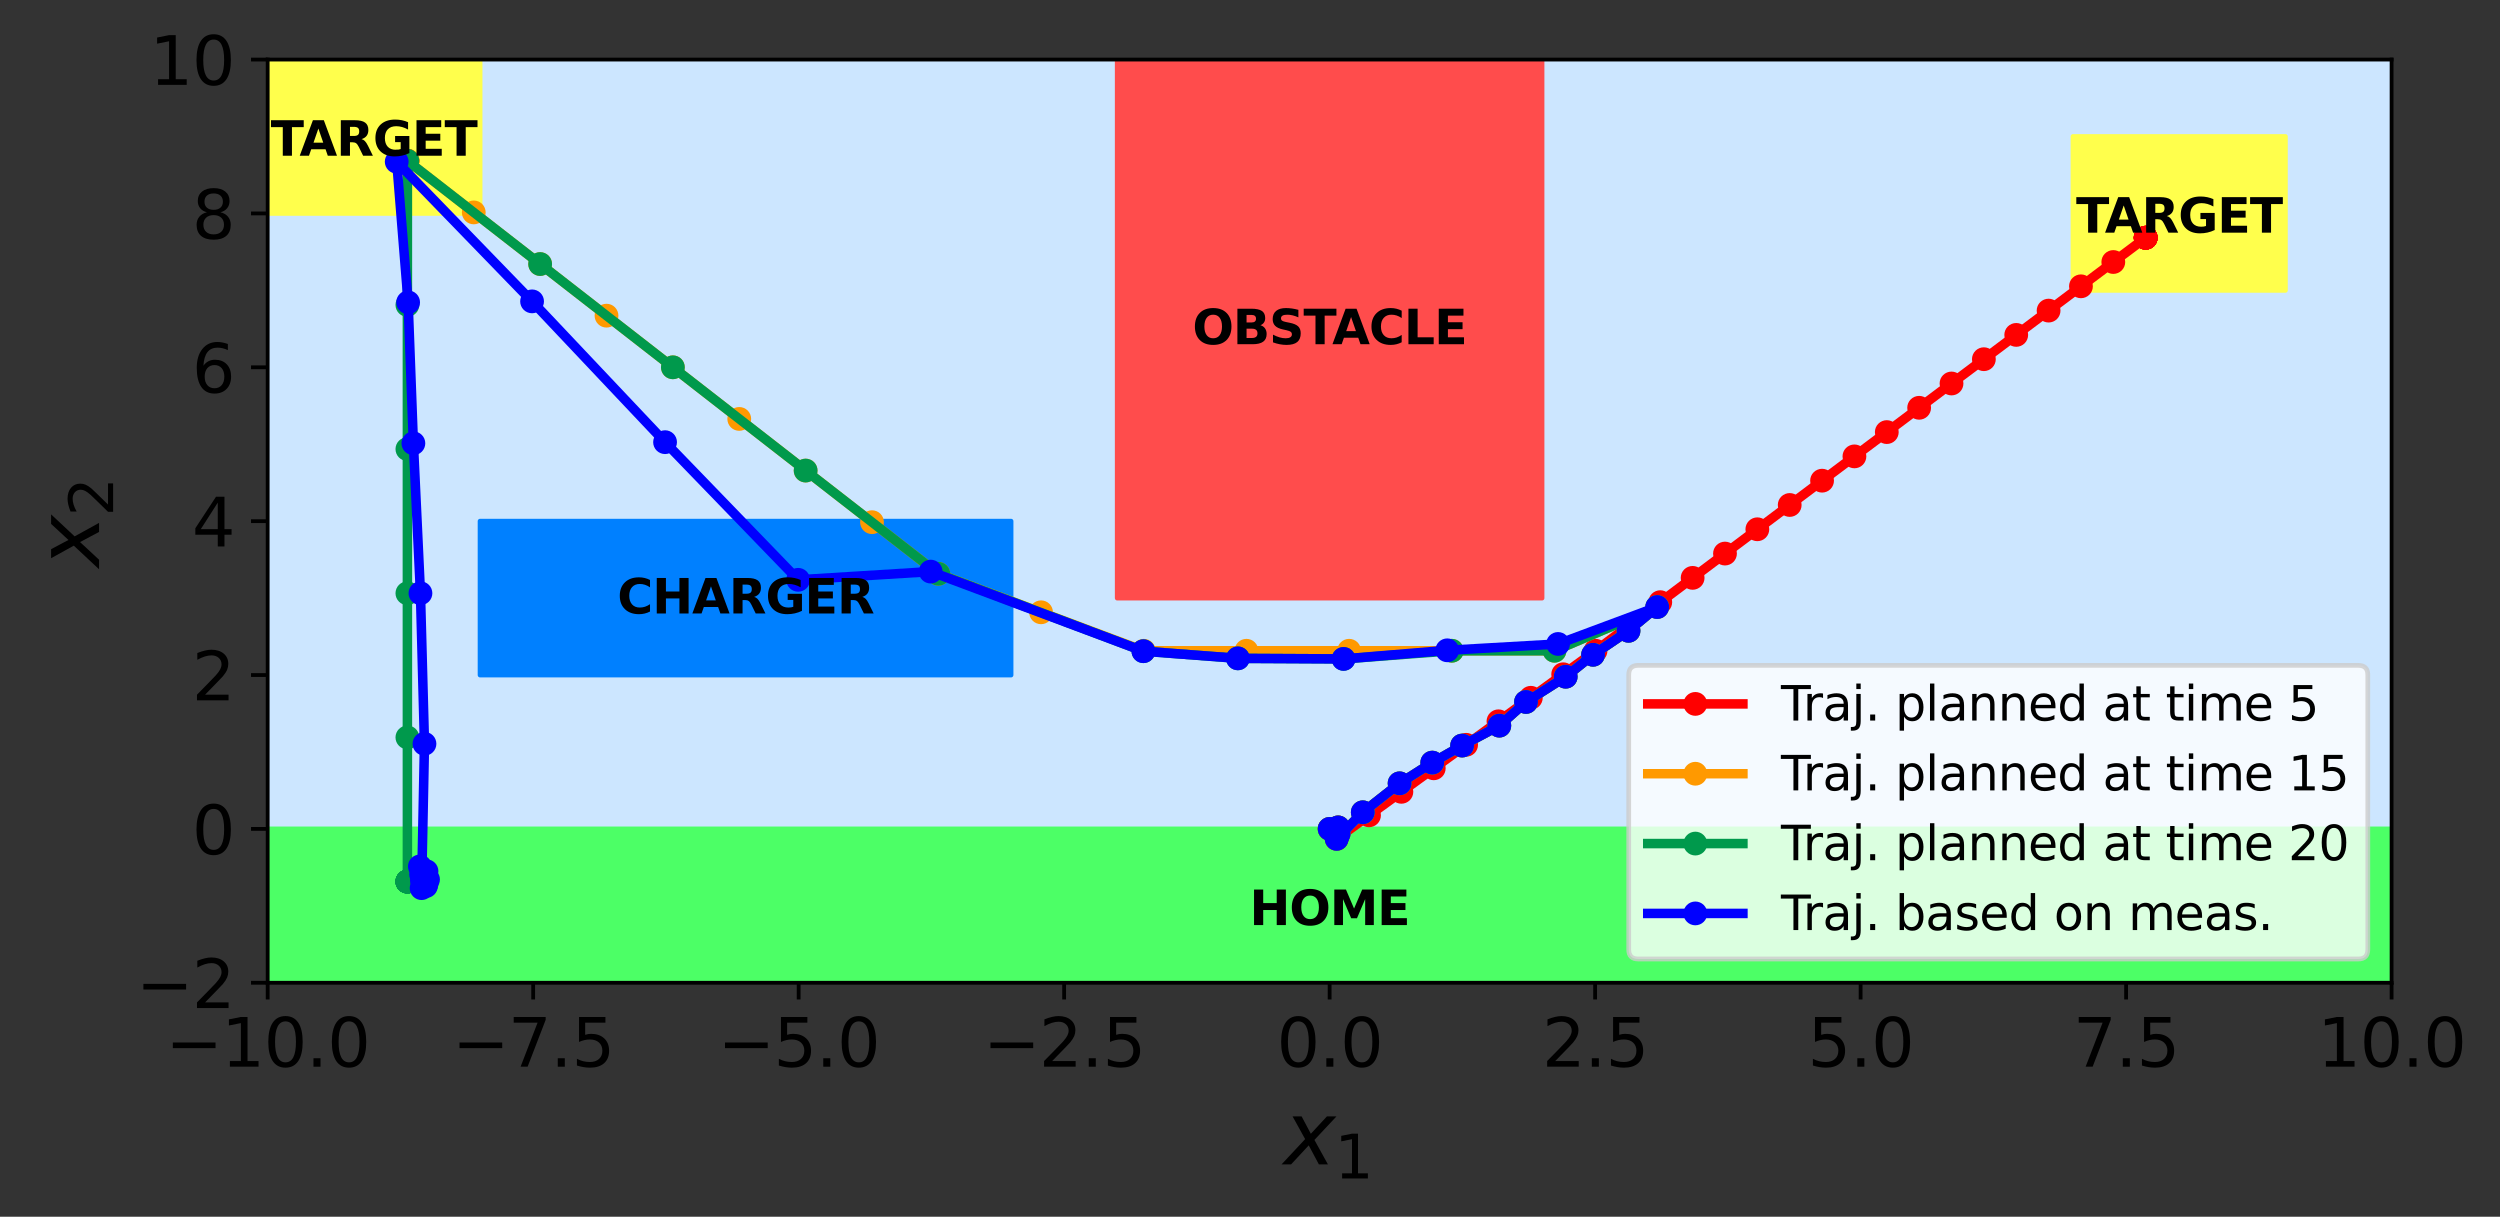 <?xml version="1.0" encoding="utf-8" standalone="no"?>
<!DOCTYPE svg PUBLIC "-//W3C//DTD SVG 1.1//EN"
  "http://www.w3.org/Graphics/SVG/1.1/DTD/svg11.dtd">
<svg xmlns:xlink="http://www.w3.org/1999/xlink" width="525.446pt" height="255.729pt" viewBox="0 0 525.446 255.729" xmlns="http://www.w3.org/2000/svg" version="1.1">
 <rect x="0" y="0" width="525.446" height="255.729" fill="#333333" stroke="none"/>
 <defs>
  <style type="text/css">*{stroke-linejoin: round; stroke-linecap: butt}</style>
 </defs>
 <g id="figure_1">
  <g id="patch_1">
   <path d="M 0 255.729 
L 525.446 255.729 
L 525.446 0 
L 0 0 
L 0 255.729 
z
" style="fill: none"/>
  </g>
  <g id="axes_1">
   <g id="patch_2">
    <path d="M 56.26 206.559 
L 502.66 206.559 
L 502.66 12.519 
L 56.26 12.519 
L 56.26 206.559 
z
" style="fill: none"/>
   </g>
   <g id="patch_3">
    <path d="M 56.26 206.559 
L 502.66 206.559 
L 502.66 12.519 
L 56.26 12.519 
z
" clip-path="url(#pdfbc7d9c6c)" style="fill: #cce6ff; stroke: #cce6ff; stroke-linejoin: miter"/>
   </g>
   <g id="patch_4">
    <path d="M 56.26 44.859 
L 100.9 44.859 
L 100.9 12.519 
L 56.26 12.519 
z
" clip-path="url(#pdfbc7d9c6c)" style="fill: #ffff4c; stroke: #ffff4c; stroke-linejoin: miter"/>
   </g>
   <g id="patch_5">
    <path d="M 435.7 61.029 
L 480.34 61.029 
L 480.34 28.689 
L 435.7 28.689 
z
" clip-path="url(#pdfbc7d9c6c)" style="fill: #ffff4c; stroke: #ffff4c; stroke-linejoin: miter"/>
   </g>
   <g id="patch_6">
    <path d="M 56.26 206.559 
L 502.66 206.559 
L 502.66 174.219 
L 56.26 174.219 
z
" clip-path="url(#pdfbc7d9c6c)" style="fill: #4cff66; stroke: #4cff66; stroke-linejoin: miter"/>
   </g>
   <g id="patch_7">
    <path d="M 100.9 141.879 
L 212.5 141.879 
L 212.5 109.539 
L 100.9 109.539 
z
" clip-path="url(#pdfbc7d9c6c)" style="fill: #0080ff; stroke: #0080ff; stroke-linejoin: miter"/>
   </g>
   <g id="patch_8">
    <path d="M 234.82 125.709 
L 324.1 125.709 
L 324.1 12.519 
L 234.82 12.519 
z
" clip-path="url(#pdfbc7d9c6c)" style="fill: #ff4c4c; stroke: #ff4c4c; stroke-linejoin: miter"/>
   </g>
   <g id="matplotlib.axis_1">
    <g id="xtick_1">
     <g id="line2d_1">
      <defs>
       <path id="m5745e9a1c6" d="M 0 0 
L 0 3.5 
" style="stroke: #000000; stroke-width: 0.8"/>
      </defs>
      <g>
       <use xlink:href="#m5745e9a1c6" x="56.26" y="206.559" style="stroke: #000000; stroke-width: 0.8"/>
      </g>
     </g>
     <g id="text_1">
      <!-- −10.0 -->
      <g transform="translate(34.808 224.197)scale(0.14 -0.14)">
       <defs>
        <path id="DejaVuSans-2212" d="M 678 2272 
L 4684 2272 
L 4684 1741 
L 678 1741 
L 678 2272 
z
" transform="scale(0.016)"/>
        <path id="DejaVuSans-31" d="M 794 531 
L 1825 531 
L 1825 4091 
L 703 3866 
L 703 4441 
L 1819 4666 
L 2450 4666 
L 2450 531 
L 3481 531 
L 3481 0 
L 794 0 
L 794 531 
z
" transform="scale(0.016)"/>
        <path id="DejaVuSans-30" d="M 2034 4250 
Q 1547 4250 1301 3770 
Q 1056 3291 1056 2328 
Q 1056 1369 1301 889 
Q 1547 409 2034 409 
Q 2525 409 2770 889 
Q 3016 1369 3016 2328 
Q 3016 3291 2770 3770 
Q 2525 4250 2034 4250 
z
M 2034 4750 
Q 2819 4750 3233 4129 
Q 3647 3509 3647 2328 
Q 3647 1150 3233 529 
Q 2819 -91 2034 -91 
Q 1250 -91 836 529 
Q 422 1150 422 2328 
Q 422 3509 836 4129 
Q 1250 4750 2034 4750 
z
" transform="scale(0.016)"/>
        <path id="DejaVuSans-2e" d="M 684 794 
L 1344 794 
L 1344 0 
L 684 0 
L 684 794 
z
" transform="scale(0.016)"/>
       </defs>
       <use xlink:href="#DejaVuSans-2212"/>
       <use xlink:href="#DejaVuSans-31" x="83.789"/>
       <use xlink:href="#DejaVuSans-30" x="147.412"/>
       <use xlink:href="#DejaVuSans-2e" x="211.035"/>
       <use xlink:href="#DejaVuSans-30" x="242.822"/>
      </g>
     </g>
    </g>
    <g id="xtick_2">
     <g id="line2d_2">
      <g>
       <use xlink:href="#m5745e9a1c6" x="112.06" y="206.559" style="stroke: #000000; stroke-width: 0.8"/>
      </g>
     </g>
     <g id="text_2">
      <!-- −7.5 -->
      <g transform="translate(95.062 224.197)scale(0.14 -0.14)">
       <defs>
        <path id="DejaVuSans-37" d="M 525 4666 
L 3525 4666 
L 3525 4397 
L 1831 0 
L 1172 0 
L 2766 4134 
L 525 4134 
L 525 4666 
z
" transform="scale(0.016)"/>
        <path id="DejaVuSans-35" d="M 691 4666 
L 3169 4666 
L 3169 4134 
L 1269 4134 
L 1269 2991 
Q 1406 3038 1543 3061 
Q 1681 3084 1819 3084 
Q 2600 3084 3056 2656 
Q 3513 2228 3513 1497 
Q 3513 744 3044 326 
Q 2575 -91 1722 -91 
Q 1428 -91 1123 -41 
Q 819 9 494 109 
L 494 744 
Q 775 591 1075 516 
Q 1375 441 1709 441 
Q 2250 441 2565 725 
Q 2881 1009 2881 1497 
Q 2881 1984 2565 2268 
Q 2250 2553 1709 2553 
Q 1456 2553 1204 2497 
Q 953 2441 691 2322 
L 691 4666 
z
" transform="scale(0.016)"/>
       </defs>
       <use xlink:href="#DejaVuSans-2212"/>
       <use xlink:href="#DejaVuSans-37" x="83.789"/>
       <use xlink:href="#DejaVuSans-2e" x="147.412"/>
       <use xlink:href="#DejaVuSans-35" x="179.199"/>
      </g>
     </g>
    </g>
    <g id="xtick_3">
     <g id="line2d_3">
      <g>
       <use xlink:href="#m5745e9a1c6" x="167.86" y="206.559" style="stroke: #000000; stroke-width: 0.8"/>
      </g>
     </g>
     <g id="text_3">
      <!-- −5.0 -->
      <g transform="translate(150.862 224.197)scale(0.14 -0.14)">
       <use xlink:href="#DejaVuSans-2212"/>
       <use xlink:href="#DejaVuSans-35" x="83.789"/>
       <use xlink:href="#DejaVuSans-2e" x="147.412"/>
       <use xlink:href="#DejaVuSans-30" x="179.199"/>
      </g>
     </g>
    </g>
    <g id="xtick_4">
     <g id="line2d_4">
      <g>
       <use xlink:href="#m5745e9a1c6" x="223.66" y="206.559" style="stroke: #000000; stroke-width: 0.8"/>
      </g>
     </g>
     <g id="text_4">
      <!-- −2.5 -->
      <g transform="translate(206.662 224.197)scale(0.14 -0.14)">
       <defs>
        <path id="DejaVuSans-32" d="M 1228 531 
L 3431 531 
L 3431 0 
L 469 0 
L 469 531 
Q 828 903 1448 1529 
Q 2069 2156 2228 2338 
Q 2531 2678 2651 2914 
Q 2772 3150 2772 3378 
Q 2772 3750 2511 3984 
Q 2250 4219 1831 4219 
Q 1534 4219 1204 4116 
Q 875 4013 500 3803 
L 500 4441 
Q 881 4594 1212 4672 
Q 1544 4750 1819 4750 
Q 2544 4750 2975 4387 
Q 3406 4025 3406 3419 
Q 3406 3131 3298 2873 
Q 3191 2616 2906 2266 
Q 2828 2175 2409 1742 
Q 1991 1309 1228 531 
z
" transform="scale(0.016)"/>
       </defs>
       <use xlink:href="#DejaVuSans-2212"/>
       <use xlink:href="#DejaVuSans-32" x="83.789"/>
       <use xlink:href="#DejaVuSans-2e" x="147.412"/>
       <use xlink:href="#DejaVuSans-35" x="179.199"/>
      </g>
     </g>
    </g>
    <g id="xtick_5">
     <g id="line2d_5">
      <g>
       <use xlink:href="#m5745e9a1c6" x="279.46" y="206.559" style="stroke: #000000; stroke-width: 0.8"/>
      </g>
     </g>
     <g id="text_5">
      <!-- 0.0 -->
      <g transform="translate(268.327 224.197)scale(0.14 -0.14)">
       <use xlink:href="#DejaVuSans-30"/>
       <use xlink:href="#DejaVuSans-2e" x="63.623"/>
       <use xlink:href="#DejaVuSans-30" x="95.41"/>
      </g>
     </g>
    </g>
    <g id="xtick_6">
     <g id="line2d_6">
      <g>
       <use xlink:href="#m5745e9a1c6" x="335.26" y="206.559" style="stroke: #000000; stroke-width: 0.8"/>
      </g>
     </g>
     <g id="text_6">
      <!-- 2.5 -->
      <g transform="translate(324.127 224.197)scale(0.14 -0.14)">
       <use xlink:href="#DejaVuSans-32"/>
       <use xlink:href="#DejaVuSans-2e" x="63.623"/>
       <use xlink:href="#DejaVuSans-35" x="95.41"/>
      </g>
     </g>
    </g>
    <g id="xtick_7">
     <g id="line2d_7">
      <g>
       <use xlink:href="#m5745e9a1c6" x="391.06" y="206.559" style="stroke: #000000; stroke-width: 0.8"/>
      </g>
     </g>
     <g id="text_7">
      <!-- 5.0 -->
      <g transform="translate(379.928 224.197)scale(0.14 -0.14)">
       <use xlink:href="#DejaVuSans-35"/>
       <use xlink:href="#DejaVuSans-2e" x="63.623"/>
       <use xlink:href="#DejaVuSans-30" x="95.41"/>
      </g>
     </g>
    </g>
    <g id="xtick_8">
     <g id="line2d_8">
      <g>
       <use xlink:href="#m5745e9a1c6" x="446.86" y="206.559" style="stroke: #000000; stroke-width: 0.8"/>
      </g>
     </g>
     <g id="text_8">
      <!-- 7.5 -->
      <g transform="translate(435.728 224.197)scale(0.14 -0.14)">
       <use xlink:href="#DejaVuSans-37"/>
       <use xlink:href="#DejaVuSans-2e" x="63.623"/>
       <use xlink:href="#DejaVuSans-35" x="95.41"/>
      </g>
     </g>
    </g>
    <g id="xtick_9">
     <g id="line2d_9">
      <g>
       <use xlink:href="#m5745e9a1c6" x="502.66" y="206.559" style="stroke: #000000; stroke-width: 0.8"/>
      </g>
     </g>
     <g id="text_9">
      <!-- 10.0 -->
      <g transform="translate(487.074 224.197)scale(0.14 -0.14)">
       <use xlink:href="#DejaVuSans-31"/>
       <use xlink:href="#DejaVuSans-30" x="63.623"/>
       <use xlink:href="#DejaVuSans-2e" x="127.246"/>
       <use xlink:href="#DejaVuSans-30" x="159.033"/>
      </g>
     </g>
    </g>
    <g id="text_10">
     <!-- $x_{1}$ -->
     <g transform="translate(269.83 244.785)scale(0.18 -0.18)">
      <defs>
       <path id="DejaVuSans-Oblique-78" d="M 3841 3500 
L 2234 1784 
L 3219 0 
L 2559 0 
L 1819 1388 
L 531 0 
L -166 0 
L 1556 1844 
L 641 3500 
L 1300 3500 
L 1972 2234 
L 3144 3500 
L 3841 3500 
z
" transform="scale(0.016)"/>
      </defs>
      <use xlink:href="#DejaVuSans-Oblique-78" transform="translate(0 0.312)"/>
      <use xlink:href="#DejaVuSans-31" transform="translate(59.18 -16.094)scale(0.7)"/>
     </g>
    </g>
   </g>
   <g id="matplotlib.axis_2">
    <g id="ytick_1">
     <g id="line2d_10">
      <defs>
       <path id="me2263bdf61" d="M 0 0 
L -3.5 0 
" style="stroke: #000000; stroke-width: 0.8"/>
      </defs>
      <g>
       <use xlink:href="#me2263bdf61" x="56.26" y="206.559" style="stroke: #000000; stroke-width: 0.8"/>
      </g>
     </g>
     <g id="text_11">
      <!-- −2 -->
      <g transform="translate(28.621 211.878)scale(0.14 -0.14)">
       <use xlink:href="#DejaVuSans-2212"/>
       <use xlink:href="#DejaVuSans-32" x="83.789"/>
      </g>
     </g>
    </g>
    <g id="ytick_2">
     <g id="line2d_11">
      <g>
       <use xlink:href="#me2263bdf61" x="56.26" y="174.219" style="stroke: #000000; stroke-width: 0.8"/>
      </g>
     </g>
     <g id="text_12">
      <!-- 0 -->
      <g transform="translate(40.352 179.538)scale(0.14 -0.14)">
       <use xlink:href="#DejaVuSans-30"/>
      </g>
     </g>
    </g>
    <g id="ytick_3">
     <g id="line2d_12">
      <g>
       <use xlink:href="#me2263bdf61" x="56.26" y="141.879" style="stroke: #000000; stroke-width: 0.8"/>
      </g>
     </g>
     <g id="text_13">
      <!-- 2 -->
      <g transform="translate(40.352 147.198)scale(0.14 -0.14)">
       <use xlink:href="#DejaVuSans-32"/>
      </g>
     </g>
    </g>
    <g id="ytick_4">
     <g id="line2d_13">
      <g>
       <use xlink:href="#me2263bdf61" x="56.26" y="109.539" style="stroke: #000000; stroke-width: 0.8"/>
      </g>
     </g>
     <g id="text_14">
      <!-- 4 -->
      <g transform="translate(40.352 114.858)scale(0.14 -0.14)">
       <defs>
        <path id="DejaVuSans-34" d="M 2419 4116 
L 825 1625 
L 2419 1625 
L 2419 4116 
z
M 2253 4666 
L 3047 4666 
L 3047 1625 
L 3713 1625 
L 3713 1100 
L 3047 1100 
L 3047 0 
L 2419 0 
L 2419 1100 
L 313 1100 
L 313 1709 
L 2253 4666 
z
" transform="scale(0.016)"/>
       </defs>
       <use xlink:href="#DejaVuSans-34"/>
      </g>
     </g>
    </g>
    <g id="ytick_5">
     <g id="line2d_14">
      <g>
       <use xlink:href="#me2263bdf61" x="56.26" y="77.199" style="stroke: #000000; stroke-width: 0.8"/>
      </g>
     </g>
     <g id="text_15">
      <!-- 6 -->
      <g transform="translate(40.352 82.518)scale(0.14 -0.14)">
       <defs>
        <path id="DejaVuSans-36" d="M 2113 2584 
Q 1688 2584 1439 2293 
Q 1191 2003 1191 1497 
Q 1191 994 1439 701 
Q 1688 409 2113 409 
Q 2538 409 2786 701 
Q 3034 994 3034 1497 
Q 3034 2003 2786 2293 
Q 2538 2584 2113 2584 
z
M 3366 4563 
L 3366 3988 
Q 3128 4100 2886 4159 
Q 2644 4219 2406 4219 
Q 1781 4219 1451 3797 
Q 1122 3375 1075 2522 
Q 1259 2794 1537 2939 
Q 1816 3084 2150 3084 
Q 2853 3084 3261 2657 
Q 3669 2231 3669 1497 
Q 3669 778 3244 343 
Q 2819 -91 2113 -91 
Q 1303 -91 875 529 
Q 447 1150 447 2328 
Q 447 3434 972 4092 
Q 1497 4750 2381 4750 
Q 2619 4750 2861 4703 
Q 3103 4656 3366 4563 
z
" transform="scale(0.016)"/>
       </defs>
       <use xlink:href="#DejaVuSans-36"/>
      </g>
     </g>
    </g>
    <g id="ytick_6">
     <g id="line2d_15">
      <g>
       <use xlink:href="#me2263bdf61" x="56.26" y="44.859" style="stroke: #000000; stroke-width: 0.8"/>
      </g>
     </g>
     <g id="text_16">
      <!-- 8 -->
      <g transform="translate(40.352 50.178)scale(0.14 -0.14)">
       <defs>
        <path id="DejaVuSans-38" d="M 2034 2216 
Q 1584 2216 1326 1975 
Q 1069 1734 1069 1313 
Q 1069 891 1326 650 
Q 1584 409 2034 409 
Q 2484 409 2743 651 
Q 3003 894 3003 1313 
Q 3003 1734 2745 1975 
Q 2488 2216 2034 2216 
z
M 1403 2484 
Q 997 2584 770 2862 
Q 544 3141 544 3541 
Q 544 4100 942 4425 
Q 1341 4750 2034 4750 
Q 2731 4750 3128 4425 
Q 3525 4100 3525 3541 
Q 3525 3141 3298 2862 
Q 3072 2584 2669 2484 
Q 3125 2378 3379 2068 
Q 3634 1759 3634 1313 
Q 3634 634 3220 271 
Q 2806 -91 2034 -91 
Q 1263 -91 848 271 
Q 434 634 434 1313 
Q 434 1759 690 2068 
Q 947 2378 1403 2484 
z
M 1172 3481 
Q 1172 3119 1398 2916 
Q 1625 2713 2034 2713 
Q 2441 2713 2670 2916 
Q 2900 3119 2900 3481 
Q 2900 3844 2670 4047 
Q 2441 4250 2034 4250 
Q 1625 4250 1398 4047 
Q 1172 3844 1172 3481 
z
" transform="scale(0.016)"/>
       </defs>
       <use xlink:href="#DejaVuSans-38"/>
      </g>
     </g>
    </g>
    <g id="ytick_7">
     <g id="line2d_16">
      <g>
       <use xlink:href="#me2263bdf61" x="56.26" y="12.519" style="stroke: #000000; stroke-width: 0.8"/>
      </g>
     </g>
     <g id="text_17">
      <!-- 10 -->
      <g transform="translate(31.445 17.838)scale(0.14 -0.14)">
       <use xlink:href="#DejaVuSans-31"/>
       <use xlink:href="#DejaVuSans-30" x="63.623"/>
      </g>
     </g>
    </g>
    <g id="text_18">
     <!-- $x_{2}$ -->
     <g transform="translate(20.877 119.169)rotate(-90)scale(0.18 -0.18)">
      <use xlink:href="#DejaVuSans-Oblique-78" transform="translate(0 0.312)"/>
      <use xlink:href="#DejaVuSans-32" transform="translate(59.18 -16.094)scale(0.7)"/>
     </g>
    </g>
   </g>
   <g id="line2d_17">
    <path d="M 279.46 174.219 
L 281.245 173.903 
L 281.341 175.251 
L 281.065 175.507 
L 280.982 175.961 
L 280.938 176.306 
L 287.74 171.364 
L 294.541 166.423 
L 301.343 161.482 
L 308.144 156.54 
L 314.945 151.599 
L 321.747 146.658 
L 328.548 141.716 
L 335.35 136.775 
L 342.151 131.668 
L 348.953 126.562 
L 355.754 121.455 
L 362.555 116.348 
L 369.357 111.242 
L 376.158 106.135 
L 382.96 101.029 
L 389.761 95.922 
L 396.563 90.816 
L 403.364 85.709 
L 410.166 80.602 
L 416.967 75.496 
L 423.768 70.389 
L 430.57 65.283 
L 437.371 60.176 
L 444.173 55.07 
L 450.974 49.963 
L 450.974 49.963 
L 450.974 49.963 
L 450.974 49.963 
L 450.974 49.963 
L 450.974 49.963 
L 450.974 49.963 
L 450.974 49.963 
L 450.974 49.963 
L 450.974 49.963 
L 450.974 49.963 
" clip-path="url(#pdfbc7d9c6c)" style="fill: none; stroke: #ff0000; stroke-width: 2; stroke-linecap: square"/>
    <defs>
     <path id="ma6f2510a0e" d="M 0 2 
C 0.53 2 1.039 1.789 1.414 1.414 
C 1.789 1.039 2 0.53 2 0 
C 2 -0.53 1.789 -1.039 1.414 -1.414 
C 1.039 -1.789 0.53 -2 0 -2 
C -0.53 -2 -1.039 -1.789 -1.414 -1.414 
C -1.789 -1.039 -2 -0.53 -2 0 
C -2 0.53 -1.789 1.039 -1.414 1.414 
C -1.039 1.789 -0.53 2 0 2 
z
" style="stroke: #ff0000"/>
    </defs>
    <g clip-path="url(#pdfbc7d9c6c)">
     <use xlink:href="#ma6f2510a0e" x="279.46" y="174.219" style="fill: #ff0000; stroke: #ff0000"/>
     <use xlink:href="#ma6f2510a0e" x="281.245" y="173.903" style="fill: #ff0000; stroke: #ff0000"/>
     <use xlink:href="#ma6f2510a0e" x="281.341" y="175.251" style="fill: #ff0000; stroke: #ff0000"/>
     <use xlink:href="#ma6f2510a0e" x="281.065" y="175.507" style="fill: #ff0000; stroke: #ff0000"/>
     <use xlink:href="#ma6f2510a0e" x="280.982" y="175.961" style="fill: #ff0000; stroke: #ff0000"/>
     <use xlink:href="#ma6f2510a0e" x="280.938" y="176.306" style="fill: #ff0000; stroke: #ff0000"/>
     <use xlink:href="#ma6f2510a0e" x="287.74" y="171.364" style="fill: #ff0000; stroke: #ff0000"/>
     <use xlink:href="#ma6f2510a0e" x="294.541" y="166.423" style="fill: #ff0000; stroke: #ff0000"/>
     <use xlink:href="#ma6f2510a0e" x="301.343" y="161.482" style="fill: #ff0000; stroke: #ff0000"/>
     <use xlink:href="#ma6f2510a0e" x="308.144" y="156.54" style="fill: #ff0000; stroke: #ff0000"/>
     <use xlink:href="#ma6f2510a0e" x="314.945" y="151.599" style="fill: #ff0000; stroke: #ff0000"/>
     <use xlink:href="#ma6f2510a0e" x="321.747" y="146.658" style="fill: #ff0000; stroke: #ff0000"/>
     <use xlink:href="#ma6f2510a0e" x="328.548" y="141.716" style="fill: #ff0000; stroke: #ff0000"/>
     <use xlink:href="#ma6f2510a0e" x="335.35" y="136.775" style="fill: #ff0000; stroke: #ff0000"/>
     <use xlink:href="#ma6f2510a0e" x="342.151" y="131.668" style="fill: #ff0000; stroke: #ff0000"/>
     <use xlink:href="#ma6f2510a0e" x="348.953" y="126.562" style="fill: #ff0000; stroke: #ff0000"/>
     <use xlink:href="#ma6f2510a0e" x="355.754" y="121.455" style="fill: #ff0000; stroke: #ff0000"/>
     <use xlink:href="#ma6f2510a0e" x="362.555" y="116.348" style="fill: #ff0000; stroke: #ff0000"/>
     <use xlink:href="#ma6f2510a0e" x="369.357" y="111.242" style="fill: #ff0000; stroke: #ff0000"/>
     <use xlink:href="#ma6f2510a0e" x="376.158" y="106.135" style="fill: #ff0000; stroke: #ff0000"/>
     <use xlink:href="#ma6f2510a0e" x="382.96" y="101.029" style="fill: #ff0000; stroke: #ff0000"/>
     <use xlink:href="#ma6f2510a0e" x="389.761" y="95.922" style="fill: #ff0000; stroke: #ff0000"/>
     <use xlink:href="#ma6f2510a0e" x="396.563" y="90.816" style="fill: #ff0000; stroke: #ff0000"/>
     <use xlink:href="#ma6f2510a0e" x="403.364" y="85.709" style="fill: #ff0000; stroke: #ff0000"/>
     <use xlink:href="#ma6f2510a0e" x="410.166" y="80.602" style="fill: #ff0000; stroke: #ff0000"/>
     <use xlink:href="#ma6f2510a0e" x="416.967" y="75.496" style="fill: #ff0000; stroke: #ff0000"/>
     <use xlink:href="#ma6f2510a0e" x="423.768" y="70.389" style="fill: #ff0000; stroke: #ff0000"/>
     <use xlink:href="#ma6f2510a0e" x="430.57" y="65.283" style="fill: #ff0000; stroke: #ff0000"/>
     <use xlink:href="#ma6f2510a0e" x="437.371" y="60.176" style="fill: #ff0000; stroke: #ff0000"/>
     <use xlink:href="#ma6f2510a0e" x="444.173" y="55.07" style="fill: #ff0000; stroke: #ff0000"/>
     <use xlink:href="#ma6f2510a0e" x="450.974" y="49.963" style="fill: #ff0000; stroke: #ff0000"/>
     <use xlink:href="#ma6f2510a0e" x="450.974" y="49.963" style="fill: #ff0000; stroke: #ff0000"/>
     <use xlink:href="#ma6f2510a0e" x="450.974" y="49.963" style="fill: #ff0000; stroke: #ff0000"/>
     <use xlink:href="#ma6f2510a0e" x="450.974" y="49.963" style="fill: #ff0000; stroke: #ff0000"/>
     <use xlink:href="#ma6f2510a0e" x="450.974" y="49.963" style="fill: #ff0000; stroke: #ff0000"/>
     <use xlink:href="#ma6f2510a0e" x="450.974" y="49.963" style="fill: #ff0000; stroke: #ff0000"/>
     <use xlink:href="#ma6f2510a0e" x="450.974" y="49.963" style="fill: #ff0000; stroke: #ff0000"/>
     <use xlink:href="#ma6f2510a0e" x="450.974" y="49.963" style="fill: #ff0000; stroke: #ff0000"/>
     <use xlink:href="#ma6f2510a0e" x="450.974" y="49.963" style="fill: #ff0000; stroke: #ff0000"/>
     <use xlink:href="#ma6f2510a0e" x="450.974" y="49.963" style="fill: #ff0000; stroke: #ff0000"/>
     <use xlink:href="#ma6f2510a0e" x="450.974" y="49.963" style="fill: #ff0000; stroke: #ff0000"/>
    </g>
   </g>
   <g id="line2d_18">
    <path d="M 279.46 174.219 
L 281.245 173.903 
L 281.341 175.251 
L 281.065 175.507 
L 280.982 175.961 
L 280.938 176.306 
L 286.428 170.725 
L 294.164 164.639 
L 301.032 160.287 
L 307.303 156.703 
L 315.125 152.517 
L 320.735 147.538 
L 329.073 142.231 
L 334.823 137.621 
L 342.28 132.581 
L 348.306 127.584 
L 326.723 136.775 
L 305.14 136.775 
L 283.557 136.775 
L 261.974 136.775 
L 240.391 136.775 
L 218.808 128.69 
L 197.225 120.605 
L 183.275 109.753 
L 169.325 98.902 
L 155.375 88.05 
L 141.425 77.199 
L 127.475 66.347 
L 113.525 55.496 
L 99.575 44.645 
L 85.625 33.793 
L 85.625 33.793 
L 85.625 33.793 
L 85.625 33.793 
L 85.625 33.793 
L 85.625 33.793 
L 85.625 33.793 
L 85.625 33.793 
L 85.625 33.793 
L 85.625 33.793 
L 85.625 33.793 
" clip-path="url(#pdfbc7d9c6c)" style="fill: none; stroke: #ff9900; stroke-width: 2; stroke-linecap: square"/>
    <defs>
     <path id="m5f99eaefcc" d="M 0 2 
C 0.53 2 1.039 1.789 1.414 1.414 
C 1.789 1.039 2 0.53 2 0 
C 2 -0.53 1.789 -1.039 1.414 -1.414 
C 1.039 -1.789 0.53 -2 0 -2 
C -0.53 -2 -1.039 -1.789 -1.414 -1.414 
C -1.789 -1.039 -2 -0.53 -2 0 
C -2 0.53 -1.789 1.039 -1.414 1.414 
C -1.039 1.789 -0.53 2 0 2 
z
" style="stroke: #ff9900"/>
    </defs>
    <g clip-path="url(#pdfbc7d9c6c)">
     <use xlink:href="#m5f99eaefcc" x="279.46" y="174.219" style="fill: #ff9900; stroke: #ff9900"/>
     <use xlink:href="#m5f99eaefcc" x="281.245" y="173.903" style="fill: #ff9900; stroke: #ff9900"/>
     <use xlink:href="#m5f99eaefcc" x="281.341" y="175.251" style="fill: #ff9900; stroke: #ff9900"/>
     <use xlink:href="#m5f99eaefcc" x="281.065" y="175.507" style="fill: #ff9900; stroke: #ff9900"/>
     <use xlink:href="#m5f99eaefcc" x="280.982" y="175.961" style="fill: #ff9900; stroke: #ff9900"/>
     <use xlink:href="#m5f99eaefcc" x="280.938" y="176.306" style="fill: #ff9900; stroke: #ff9900"/>
     <use xlink:href="#m5f99eaefcc" x="286.428" y="170.725" style="fill: #ff9900; stroke: #ff9900"/>
     <use xlink:href="#m5f99eaefcc" x="294.164" y="164.639" style="fill: #ff9900; stroke: #ff9900"/>
     <use xlink:href="#m5f99eaefcc" x="301.032" y="160.287" style="fill: #ff9900; stroke: #ff9900"/>
     <use xlink:href="#m5f99eaefcc" x="307.303" y="156.703" style="fill: #ff9900; stroke: #ff9900"/>
     <use xlink:href="#m5f99eaefcc" x="315.125" y="152.517" style="fill: #ff9900; stroke: #ff9900"/>
     <use xlink:href="#m5f99eaefcc" x="320.735" y="147.538" style="fill: #ff9900; stroke: #ff9900"/>
     <use xlink:href="#m5f99eaefcc" x="329.073" y="142.231" style="fill: #ff9900; stroke: #ff9900"/>
     <use xlink:href="#m5f99eaefcc" x="334.823" y="137.621" style="fill: #ff9900; stroke: #ff9900"/>
     <use xlink:href="#m5f99eaefcc" x="342.28" y="132.581" style="fill: #ff9900; stroke: #ff9900"/>
     <use xlink:href="#m5f99eaefcc" x="348.306" y="127.584" style="fill: #ff9900; stroke: #ff9900"/>
     <use xlink:href="#m5f99eaefcc" x="326.723" y="136.775" style="fill: #ff9900; stroke: #ff9900"/>
     <use xlink:href="#m5f99eaefcc" x="305.14" y="136.775" style="fill: #ff9900; stroke: #ff9900"/>
     <use xlink:href="#m5f99eaefcc" x="283.557" y="136.775" style="fill: #ff9900; stroke: #ff9900"/>
     <use xlink:href="#m5f99eaefcc" x="261.974" y="136.775" style="fill: #ff9900; stroke: #ff9900"/>
     <use xlink:href="#m5f99eaefcc" x="240.391" y="136.775" style="fill: #ff9900; stroke: #ff9900"/>
     <use xlink:href="#m5f99eaefcc" x="218.808" y="128.69" style="fill: #ff9900; stroke: #ff9900"/>
     <use xlink:href="#m5f99eaefcc" x="197.225" y="120.605" style="fill: #ff9900; stroke: #ff9900"/>
     <use xlink:href="#m5f99eaefcc" x="183.275" y="109.753" style="fill: #ff9900; stroke: #ff9900"/>
     <use xlink:href="#m5f99eaefcc" x="169.325" y="98.902" style="fill: #ff9900; stroke: #ff9900"/>
     <use xlink:href="#m5f99eaefcc" x="155.375" y="88.05" style="fill: #ff9900; stroke: #ff9900"/>
     <use xlink:href="#m5f99eaefcc" x="141.425" y="77.199" style="fill: #ff9900; stroke: #ff9900"/>
     <use xlink:href="#m5f99eaefcc" x="127.475" y="66.347" style="fill: #ff9900; stroke: #ff9900"/>
     <use xlink:href="#m5f99eaefcc" x="113.525" y="55.496" style="fill: #ff9900; stroke: #ff9900"/>
     <use xlink:href="#m5f99eaefcc" x="99.575" y="44.645" style="fill: #ff9900; stroke: #ff9900"/>
     <use xlink:href="#m5f99eaefcc" x="85.625" y="33.793" style="fill: #ff9900; stroke: #ff9900"/>
     <use xlink:href="#m5f99eaefcc" x="85.625" y="33.793" style="fill: #ff9900; stroke: #ff9900"/>
     <use xlink:href="#m5f99eaefcc" x="85.625" y="33.793" style="fill: #ff9900; stroke: #ff9900"/>
     <use xlink:href="#m5f99eaefcc" x="85.625" y="33.793" style="fill: #ff9900; stroke: #ff9900"/>
     <use xlink:href="#m5f99eaefcc" x="85.625" y="33.793" style="fill: #ff9900; stroke: #ff9900"/>
     <use xlink:href="#m5f99eaefcc" x="85.625" y="33.793" style="fill: #ff9900; stroke: #ff9900"/>
     <use xlink:href="#m5f99eaefcc" x="85.625" y="33.793" style="fill: #ff9900; stroke: #ff9900"/>
     <use xlink:href="#m5f99eaefcc" x="85.625" y="33.793" style="fill: #ff9900; stroke: #ff9900"/>
     <use xlink:href="#m5f99eaefcc" x="85.625" y="33.793" style="fill: #ff9900; stroke: #ff9900"/>
     <use xlink:href="#m5f99eaefcc" x="85.625" y="33.793" style="fill: #ff9900; stroke: #ff9900"/>
     <use xlink:href="#m5f99eaefcc" x="85.625" y="33.793" style="fill: #ff9900; stroke: #ff9900"/>
    </g>
   </g>
   <g id="line2d_19">
    <path d="M 279.46 174.219 
L 281.245 173.903 
L 281.341 175.251 
L 281.065 175.507 
L 280.982 175.961 
L 280.938 176.306 
L 286.428 170.725 
L 294.164 164.639 
L 301.032 160.287 
L 307.303 156.703 
L 315.125 152.517 
L 320.735 147.538 
L 329.073 142.231 
L 334.823 137.621 
L 342.28 132.581 
L 348.306 127.584 
L 326.723 136.775 
L 305.14 136.775 
L 282.389 138.489 
L 260.176 138.372 
L 240.314 136.87 
L 197.225 120.605 
L 169.325 98.902 
L 141.425 77.199 
L 113.525 55.496 
L 85.625 33.793 
L 85.625 64.091 
L 85.625 94.39 
L 85.625 124.688 
L 85.625 154.986 
L 85.625 185.285 
L 85.625 185.285 
L 85.625 185.285 
L 85.625 185.285 
L 85.625 185.285 
L 85.625 185.285 
L 85.625 185.285 
L 85.625 185.285 
L 85.625 185.285 
L 85.625 185.285 
L 85.625 185.285 
" clip-path="url(#pdfbc7d9c6c)" style="fill: none; stroke: #00994c; stroke-width: 2; stroke-linecap: square"/>
    <defs>
     <path id="mb30afb2654" d="M 0 2 
C 0.53 2 1.039 1.789 1.414 1.414 
C 1.789 1.039 2 0.53 2 0 
C 2 -0.53 1.789 -1.039 1.414 -1.414 
C 1.039 -1.789 0.53 -2 0 -2 
C -0.53 -2 -1.039 -1.789 -1.414 -1.414 
C -1.789 -1.039 -2 -0.53 -2 0 
C -2 0.53 -1.789 1.039 -1.414 1.414 
C -1.039 1.789 -0.53 2 0 2 
z
" style="stroke: #00994c"/>
    </defs>
    <g clip-path="url(#pdfbc7d9c6c)">
     <use xlink:href="#mb30afb2654" x="279.46" y="174.219" style="fill: #00994c; stroke: #00994c"/>
     <use xlink:href="#mb30afb2654" x="281.245" y="173.903" style="fill: #00994c; stroke: #00994c"/>
     <use xlink:href="#mb30afb2654" x="281.341" y="175.251" style="fill: #00994c; stroke: #00994c"/>
     <use xlink:href="#mb30afb2654" x="281.065" y="175.507" style="fill: #00994c; stroke: #00994c"/>
     <use xlink:href="#mb30afb2654" x="280.982" y="175.961" style="fill: #00994c; stroke: #00994c"/>
     <use xlink:href="#mb30afb2654" x="280.938" y="176.306" style="fill: #00994c; stroke: #00994c"/>
     <use xlink:href="#mb30afb2654" x="286.428" y="170.725" style="fill: #00994c; stroke: #00994c"/>
     <use xlink:href="#mb30afb2654" x="294.164" y="164.639" style="fill: #00994c; stroke: #00994c"/>
     <use xlink:href="#mb30afb2654" x="301.032" y="160.287" style="fill: #00994c; stroke: #00994c"/>
     <use xlink:href="#mb30afb2654" x="307.303" y="156.703" style="fill: #00994c; stroke: #00994c"/>
     <use xlink:href="#mb30afb2654" x="315.125" y="152.517" style="fill: #00994c; stroke: #00994c"/>
     <use xlink:href="#mb30afb2654" x="320.735" y="147.538" style="fill: #00994c; stroke: #00994c"/>
     <use xlink:href="#mb30afb2654" x="329.073" y="142.231" style="fill: #00994c; stroke: #00994c"/>
     <use xlink:href="#mb30afb2654" x="334.823" y="137.621" style="fill: #00994c; stroke: #00994c"/>
     <use xlink:href="#mb30afb2654" x="342.28" y="132.581" style="fill: #00994c; stroke: #00994c"/>
     <use xlink:href="#mb30afb2654" x="348.306" y="127.584" style="fill: #00994c; stroke: #00994c"/>
     <use xlink:href="#mb30afb2654" x="326.723" y="136.775" style="fill: #00994c; stroke: #00994c"/>
     <use xlink:href="#mb30afb2654" x="305.14" y="136.775" style="fill: #00994c; stroke: #00994c"/>
     <use xlink:href="#mb30afb2654" x="282.389" y="138.489" style="fill: #00994c; stroke: #00994c"/>
     <use xlink:href="#mb30afb2654" x="260.176" y="138.372" style="fill: #00994c; stroke: #00994c"/>
     <use xlink:href="#mb30afb2654" x="240.314" y="136.87" style="fill: #00994c; stroke: #00994c"/>
     <use xlink:href="#mb30afb2654" x="197.225" y="120.605" style="fill: #00994c; stroke: #00994c"/>
     <use xlink:href="#mb30afb2654" x="169.325" y="98.902" style="fill: #00994c; stroke: #00994c"/>
     <use xlink:href="#mb30afb2654" x="141.425" y="77.199" style="fill: #00994c; stroke: #00994c"/>
     <use xlink:href="#mb30afb2654" x="113.525" y="55.496" style="fill: #00994c; stroke: #00994c"/>
     <use xlink:href="#mb30afb2654" x="85.625" y="33.793" style="fill: #00994c; stroke: #00994c"/>
     <use xlink:href="#mb30afb2654" x="85.625" y="64.091" style="fill: #00994c; stroke: #00994c"/>
     <use xlink:href="#mb30afb2654" x="85.625" y="94.39" style="fill: #00994c; stroke: #00994c"/>
     <use xlink:href="#mb30afb2654" x="85.625" y="124.688" style="fill: #00994c; stroke: #00994c"/>
     <use xlink:href="#mb30afb2654" x="85.625" y="154.986" style="fill: #00994c; stroke: #00994c"/>
     <use xlink:href="#mb30afb2654" x="85.625" y="185.285" style="fill: #00994c; stroke: #00994c"/>
     <use xlink:href="#mb30afb2654" x="85.625" y="185.285" style="fill: #00994c; stroke: #00994c"/>
     <use xlink:href="#mb30afb2654" x="85.625" y="185.285" style="fill: #00994c; stroke: #00994c"/>
     <use xlink:href="#mb30afb2654" x="85.625" y="185.285" style="fill: #00994c; stroke: #00994c"/>
     <use xlink:href="#mb30afb2654" x="85.625" y="185.285" style="fill: #00994c; stroke: #00994c"/>
     <use xlink:href="#mb30afb2654" x="85.625" y="185.285" style="fill: #00994c; stroke: #00994c"/>
     <use xlink:href="#mb30afb2654" x="85.625" y="185.285" style="fill: #00994c; stroke: #00994c"/>
     <use xlink:href="#mb30afb2654" x="85.625" y="185.285" style="fill: #00994c; stroke: #00994c"/>
     <use xlink:href="#mb30afb2654" x="85.625" y="185.285" style="fill: #00994c; stroke: #00994c"/>
     <use xlink:href="#mb30afb2654" x="85.625" y="185.285" style="fill: #00994c; stroke: #00994c"/>
     <use xlink:href="#mb30afb2654" x="85.625" y="185.285" style="fill: #00994c; stroke: #00994c"/>
    </g>
   </g>
   <g id="line2d_20">
    <path d="M 279.46 174.219 
L 281.245 173.903 
L 281.341 175.251 
L 281.065 175.507 
L 280.982 175.961 
L 280.938 176.306 
L 286.428 170.725 
L 294.164 164.639 
L 301.032 160.287 
L 307.303 156.703 
L 315.125 152.517 
L 320.735 147.538 
L 329.073 142.231 
L 334.823 137.621 
L 342.28 132.581 
L 348.306 127.584 
L 327.466 135.346 
L 304.182 136.682 
L 282.389 138.489 
L 260.176 138.372 
L 240.314 136.87 
L 195.605 120.137 
L 167.754 121.865 
L 139.782 92.934 
L 111.831 63.342 
L 83.381 33.987 
L 85.779 63.549 
L 86.885 93.173 
L 88.37 124.686 
L 89.215 156.331 
L 88.613 186.669 
L 89.659 185.705 
L 89.462 184.421 
L 88.91 185.106 
L 89.526 186.245 
L 89.963 184.843 
L 88.67 185.06 
L 88.515 183.78 
L 88.998 183.291 
L 89.64 183.111 
L 88.247 182.104 
" clip-path="url(#pdfbc7d9c6c)" style="fill: none; stroke: #0000ff; stroke-width: 2; stroke-linecap: square"/>
    <defs>
     <path id="m7f8ae8b15a" d="M 0 2 
C 0.53 2 1.039 1.789 1.414 1.414 
C 1.789 1.039 2 0.53 2 0 
C 2 -0.53 1.789 -1.039 1.414 -1.414 
C 1.039 -1.789 0.53 -2 0 -2 
C -0.53 -2 -1.039 -1.789 -1.414 -1.414 
C -1.789 -1.039 -2 -0.53 -2 0 
C -2 0.53 -1.789 1.039 -1.414 1.414 
C -1.039 1.789 -0.53 2 0 2 
z
" style="stroke: #0000ff"/>
    </defs>
    <g clip-path="url(#pdfbc7d9c6c)">
     <use xlink:href="#m7f8ae8b15a" x="279.46" y="174.219" style="fill: #0000ff; stroke: #0000ff"/>
     <use xlink:href="#m7f8ae8b15a" x="281.245" y="173.903" style="fill: #0000ff; stroke: #0000ff"/>
     <use xlink:href="#m7f8ae8b15a" x="281.341" y="175.251" style="fill: #0000ff; stroke: #0000ff"/>
     <use xlink:href="#m7f8ae8b15a" x="281.065" y="175.507" style="fill: #0000ff; stroke: #0000ff"/>
     <use xlink:href="#m7f8ae8b15a" x="280.982" y="175.961" style="fill: #0000ff; stroke: #0000ff"/>
     <use xlink:href="#m7f8ae8b15a" x="280.938" y="176.306" style="fill: #0000ff; stroke: #0000ff"/>
     <use xlink:href="#m7f8ae8b15a" x="286.428" y="170.725" style="fill: #0000ff; stroke: #0000ff"/>
     <use xlink:href="#m7f8ae8b15a" x="294.164" y="164.639" style="fill: #0000ff; stroke: #0000ff"/>
     <use xlink:href="#m7f8ae8b15a" x="301.032" y="160.287" style="fill: #0000ff; stroke: #0000ff"/>
     <use xlink:href="#m7f8ae8b15a" x="307.303" y="156.703" style="fill: #0000ff; stroke: #0000ff"/>
     <use xlink:href="#m7f8ae8b15a" x="315.125" y="152.517" style="fill: #0000ff; stroke: #0000ff"/>
     <use xlink:href="#m7f8ae8b15a" x="320.735" y="147.538" style="fill: #0000ff; stroke: #0000ff"/>
     <use xlink:href="#m7f8ae8b15a" x="329.073" y="142.231" style="fill: #0000ff; stroke: #0000ff"/>
     <use xlink:href="#m7f8ae8b15a" x="334.823" y="137.621" style="fill: #0000ff; stroke: #0000ff"/>
     <use xlink:href="#m7f8ae8b15a" x="342.28" y="132.581" style="fill: #0000ff; stroke: #0000ff"/>
     <use xlink:href="#m7f8ae8b15a" x="348.306" y="127.584" style="fill: #0000ff; stroke: #0000ff"/>
     <use xlink:href="#m7f8ae8b15a" x="327.466" y="135.346" style="fill: #0000ff; stroke: #0000ff"/>
     <use xlink:href="#m7f8ae8b15a" x="304.182" y="136.682" style="fill: #0000ff; stroke: #0000ff"/>
     <use xlink:href="#m7f8ae8b15a" x="282.389" y="138.489" style="fill: #0000ff; stroke: #0000ff"/>
     <use xlink:href="#m7f8ae8b15a" x="260.176" y="138.372" style="fill: #0000ff; stroke: #0000ff"/>
     <use xlink:href="#m7f8ae8b15a" x="240.314" y="136.87" style="fill: #0000ff; stroke: #0000ff"/>
     <use xlink:href="#m7f8ae8b15a" x="195.605" y="120.137" style="fill: #0000ff; stroke: #0000ff"/>
     <use xlink:href="#m7f8ae8b15a" x="167.754" y="121.865" style="fill: #0000ff; stroke: #0000ff"/>
     <use xlink:href="#m7f8ae8b15a" x="139.782" y="92.934" style="fill: #0000ff; stroke: #0000ff"/>
     <use xlink:href="#m7f8ae8b15a" x="111.831" y="63.342" style="fill: #0000ff; stroke: #0000ff"/>
     <use xlink:href="#m7f8ae8b15a" x="83.381" y="33.987" style="fill: #0000ff; stroke: #0000ff"/>
     <use xlink:href="#m7f8ae8b15a" x="85.779" y="63.549" style="fill: #0000ff; stroke: #0000ff"/>
     <use xlink:href="#m7f8ae8b15a" x="86.885" y="93.173" style="fill: #0000ff; stroke: #0000ff"/>
     <use xlink:href="#m7f8ae8b15a" x="88.37" y="124.686" style="fill: #0000ff; stroke: #0000ff"/>
     <use xlink:href="#m7f8ae8b15a" x="89.215" y="156.331" style="fill: #0000ff; stroke: #0000ff"/>
     <use xlink:href="#m7f8ae8b15a" x="88.613" y="186.669" style="fill: #0000ff; stroke: #0000ff"/>
     <use xlink:href="#m7f8ae8b15a" x="89.659" y="185.705" style="fill: #0000ff; stroke: #0000ff"/>
     <use xlink:href="#m7f8ae8b15a" x="89.462" y="184.421" style="fill: #0000ff; stroke: #0000ff"/>
     <use xlink:href="#m7f8ae8b15a" x="88.91" y="185.106" style="fill: #0000ff; stroke: #0000ff"/>
     <use xlink:href="#m7f8ae8b15a" x="89.526" y="186.245" style="fill: #0000ff; stroke: #0000ff"/>
     <use xlink:href="#m7f8ae8b15a" x="89.963" y="184.843" style="fill: #0000ff; stroke: #0000ff"/>
     <use xlink:href="#m7f8ae8b15a" x="88.67" y="185.06" style="fill: #0000ff; stroke: #0000ff"/>
     <use xlink:href="#m7f8ae8b15a" x="88.515" y="183.78" style="fill: #0000ff; stroke: #0000ff"/>
     <use xlink:href="#m7f8ae8b15a" x="88.998" y="183.291" style="fill: #0000ff; stroke: #0000ff"/>
     <use xlink:href="#m7f8ae8b15a" x="89.64" y="183.111" style="fill: #0000ff; stroke: #0000ff"/>
     <use xlink:href="#m7f8ae8b15a" x="88.247" y="182.104" style="fill: #0000ff; stroke: #0000ff"/>
    </g>
   </g>
   <g id="patch_9">
    <path d="M 56.26 206.559 
L 56.26 12.519 
" style="fill: none; stroke: #000000; stroke-width: 0.8; stroke-linejoin: miter; stroke-linecap: square"/>
   </g>
   <g id="patch_10">
    <path d="M 502.66 206.559 
L 502.66 12.519 
" style="fill: none; stroke: #000000; stroke-width: 0.8; stroke-linejoin: miter; stroke-linecap: square"/>
   </g>
   <g id="patch_11">
    <path d="M 56.26 206.559 
L 502.66 206.559 
" style="fill: none; stroke: #000000; stroke-width: 0.8; stroke-linejoin: miter; stroke-linecap: square"/>
   </g>
   <g id="patch_12">
    <path d="M 56.26 12.519 
L 502.66 12.519 
" style="fill: none; stroke: #000000; stroke-width: 0.8; stroke-linejoin: miter; stroke-linecap: square"/>
   </g>
   <g id="text_19">
    <!-- TARGET -->
    <g transform="translate(56.906 32.731)scale(0.1 -0.1)">
     <defs>
      <path id="DejaVuSans-Bold-54" d="M 31 4666 
L 4331 4666 
L 4331 3756 
L 2784 3756 
L 2784 0 
L 1581 0 
L 1581 3756 
L 31 3756 
L 31 4666 
z
" transform="scale(0.016)"/>
      <path id="DejaVuSans-Bold-41" d="M 3419 850 
L 1538 850 
L 1241 0 
L 31 0 
L 1759 4666 
L 3194 4666 
L 4922 0 
L 3713 0 
L 3419 850 
z
M 1838 1716 
L 3116 1716 
L 2478 3572 
L 1838 1716 
z
" transform="scale(0.016)"/>
      <path id="DejaVuSans-Bold-52" d="M 2297 2597 
Q 2675 2597 2839 2737 
Q 3003 2878 3003 3200 
Q 3003 3519 2839 3656 
Q 2675 3794 2297 3794 
L 1791 3794 
L 1791 2597 
L 2297 2597 
z
M 1791 1766 
L 1791 0 
L 588 0 
L 588 4666 
L 2425 4666 
Q 3347 4666 3776 4356 
Q 4206 4047 4206 3378 
Q 4206 2916 3982 2619 
Q 3759 2322 3309 2181 
Q 3556 2125 3751 1926 
Q 3947 1728 4147 1325 
L 4800 0 
L 3519 0 
L 2950 1159 
Q 2778 1509 2601 1637 
Q 2425 1766 2131 1766 
L 1791 1766 
z
" transform="scale(0.016)"/>
      <path id="DejaVuSans-Bold-47" d="M 4781 347 
Q 4331 128 3847 18 
Q 3363 -91 2847 -91 
Q 1681 -91 1000 561 
Q 319 1213 319 2328 
Q 319 3456 1012 4103 
Q 1706 4750 2913 4750 
Q 3378 4750 3804 4662 
Q 4231 4575 4609 4403 
L 4609 3438 
Q 4219 3659 3833 3768 
Q 3447 3878 3059 3878 
Q 2341 3878 1952 3476 
Q 1563 3075 1563 2328 
Q 1563 1588 1938 1184 
Q 2313 781 3003 781 
Q 3191 781 3352 804 
Q 3513 828 3641 878 
L 3641 1784 
L 2906 1784 
L 2906 2591 
L 4781 2591 
L 4781 347 
z
" transform="scale(0.016)"/>
      <path id="DejaVuSans-Bold-45" d="M 588 4666 
L 3834 4666 
L 3834 3756 
L 1791 3756 
L 1791 2888 
L 3713 2888 
L 3713 1978 
L 1791 1978 
L 1791 909 
L 3903 909 
L 3903 0 
L 588 0 
L 588 4666 
z
" transform="scale(0.016)"/>
     </defs>
     <use xlink:href="#DejaVuSans-Bold-54"/>
     <use xlink:href="#DejaVuSans-Bold-41" x="60.463"/>
     <use xlink:href="#DejaVuSans-Bold-52" x="137.855"/>
     <use xlink:href="#DejaVuSans-Bold-47" x="214.857"/>
     <use xlink:href="#DejaVuSans-Bold-45" x="296.938"/>
     <use xlink:href="#DejaVuSans-Bold-54" x="365.248"/>
    </g>
   </g>
   <g id="text_20">
    <!-- TARGET -->
    <g transform="translate(436.346 48.901)scale(0.1 -0.1)">
     <use xlink:href="#DejaVuSans-Bold-54"/>
     <use xlink:href="#DejaVuSans-Bold-41" x="60.463"/>
     <use xlink:href="#DejaVuSans-Bold-52" x="137.855"/>
     <use xlink:href="#DejaVuSans-Bold-47" x="214.857"/>
     <use xlink:href="#DejaVuSans-Bold-45" x="296.938"/>
     <use xlink:href="#DejaVuSans-Bold-54" x="365.248"/>
    </g>
   </g>
   <g id="text_21">
    <!-- HOME -->
    <g transform="translate(262.633 194.431)scale(0.1 -0.1)">
     <defs>
      <path id="DejaVuSans-Bold-48" d="M 588 4666 
L 1791 4666 
L 1791 2888 
L 3566 2888 
L 3566 4666 
L 4769 4666 
L 4769 0 
L 3566 0 
L 3566 1978 
L 1791 1978 
L 1791 0 
L 588 0 
L 588 4666 
z
" transform="scale(0.016)"/>
      <path id="DejaVuSans-Bold-4f" d="M 2719 3878 
Q 2169 3878 1866 3472 
Q 1563 3066 1563 2328 
Q 1563 1594 1866 1187 
Q 2169 781 2719 781 
Q 3272 781 3575 1187 
Q 3878 1594 3878 2328 
Q 3878 3066 3575 3472 
Q 3272 3878 2719 3878 
z
M 2719 4750 
Q 3844 4750 4481 4106 
Q 5119 3463 5119 2328 
Q 5119 1197 4481 553 
Q 3844 -91 2719 -91 
Q 1597 -91 958 553 
Q 319 1197 319 2328 
Q 319 3463 958 4106 
Q 1597 4750 2719 4750 
z
" transform="scale(0.016)"/>
      <path id="DejaVuSans-Bold-4d" d="M 588 4666 
L 2119 4666 
L 3181 2169 
L 4250 4666 
L 5778 4666 
L 5778 0 
L 4641 0 
L 4641 3413 
L 3566 897 
L 2803 897 
L 1728 3413 
L 1728 0 
L 588 0 
L 588 4666 
z
" transform="scale(0.016)"/>
     </defs>
     <use xlink:href="#DejaVuSans-Bold-48"/>
     <use xlink:href="#DejaVuSans-Bold-4f" x="83.691"/>
     <use xlink:href="#DejaVuSans-Bold-4d" x="168.701"/>
     <use xlink:href="#DejaVuSans-Bold-45" x="268.213"/>
    </g>
   </g>
   <g id="text_22">
    <!-- CHARGER -->
    <g transform="translate(129.757 128.943)scale(0.1 -0.1)">
     <defs>
      <path id="DejaVuSans-Bold-43" d="M 4288 256 
Q 3956 84 3597 -3 
Q 3238 -91 2847 -91 
Q 1681 -91 1000 561 
Q 319 1213 319 2328 
Q 319 3447 1000 4098 
Q 1681 4750 2847 4750 
Q 3238 4750 3597 4662 
Q 3956 4575 4288 4403 
L 4288 3438 
Q 3953 3666 3628 3772 
Q 3303 3878 2944 3878 
Q 2300 3878 1931 3465 
Q 1563 3053 1563 2328 
Q 1563 1606 1931 1193 
Q 2300 781 2944 781 
Q 3303 781 3628 887 
Q 3953 994 4288 1222 
L 4288 256 
z
" transform="scale(0.016)"/>
     </defs>
     <use xlink:href="#DejaVuSans-Bold-43"/>
     <use xlink:href="#DejaVuSans-Bold-48" x="73.389"/>
     <use xlink:href="#DejaVuSans-Bold-41" x="157.08"/>
     <use xlink:href="#DejaVuSans-Bold-52" x="234.473"/>
     <use xlink:href="#DejaVuSans-Bold-47" x="311.475"/>
     <use xlink:href="#DejaVuSans-Bold-45" x="393.555"/>
     <use xlink:href="#DejaVuSans-Bold-52" x="461.865"/>
    </g>
   </g>
   <g id="text_23">
    <!-- OBSTACLE -->
    <g transform="translate(250.633 72.348)scale(0.1 -0.1)">
     <defs>
      <path id="DejaVuSans-Bold-42" d="M 2456 2859 
Q 2741 2859 2887 2984 
Q 3034 3109 3034 3353 
Q 3034 3594 2887 3720 
Q 2741 3847 2456 3847 
L 1791 3847 
L 1791 2859 
L 2456 2859 
z
M 2497 819 
Q 2859 819 3042 972 
Q 3225 1125 3225 1434 
Q 3225 1738 3044 1889 
Q 2863 2041 2497 2041 
L 1791 2041 
L 1791 819 
L 2497 819 
z
M 3616 2497 
Q 4003 2384 4215 2081 
Q 4428 1778 4428 1338 
Q 4428 663 3972 331 
Q 3516 0 2584 0 
L 588 0 
L 588 4666 
L 2394 4666 
Q 3366 4666 3802 4372 
Q 4238 4078 4238 3431 
Q 4238 3091 4078 2852 
Q 3919 2613 3616 2497 
z
" transform="scale(0.016)"/>
      <path id="DejaVuSans-Bold-53" d="M 3834 4519 
L 3834 3531 
Q 3450 3703 3084 3790 
Q 2719 3878 2394 3878 
Q 1963 3878 1756 3759 
Q 1550 3641 1550 3391 
Q 1550 3203 1689 3098 
Q 1828 2994 2194 2919 
L 2706 2816 
Q 3484 2659 3812 2340 
Q 4141 2022 4141 1434 
Q 4141 663 3683 286 
Q 3225 -91 2284 -91 
Q 1841 -91 1394 -6 
Q 947 78 500 244 
L 500 1259 
Q 947 1022 1364 901 
Q 1781 781 2169 781 
Q 2563 781 2772 912 
Q 2981 1044 2981 1288 
Q 2981 1506 2839 1625 
Q 2697 1744 2272 1838 
L 1806 1941 
Q 1106 2091 782 2419 
Q 459 2747 459 3303 
Q 459 4000 909 4375 
Q 1359 4750 2203 4750 
Q 2588 4750 2994 4692 
Q 3400 4634 3834 4519 
z
" transform="scale(0.016)"/>
      <path id="DejaVuSans-Bold-4c" d="M 588 4666 
L 1791 4666 
L 1791 909 
L 3903 909 
L 3903 0 
L 588 0 
L 588 4666 
z
" transform="scale(0.016)"/>
     </defs>
     <use xlink:href="#DejaVuSans-Bold-4f"/>
     <use xlink:href="#DejaVuSans-Bold-42" x="85.01"/>
     <use xlink:href="#DejaVuSans-Bold-53" x="161.23"/>
     <use xlink:href="#DejaVuSans-Bold-54" x="233.252"/>
     <use xlink:href="#DejaVuSans-Bold-41" x="293.715"/>
     <use xlink:href="#DejaVuSans-Bold-43" x="371.107"/>
     <use xlink:href="#DejaVuSans-Bold-4c" x="444.496"/>
     <use xlink:href="#DejaVuSans-Bold-45" x="508.217"/>
    </g>
   </g>
   <g id="legend_1">
    <g id="patch_13">
     <path d="M 344.322 201.559 
L 495.66 201.559 
Q 497.66 201.559 497.66 199.559 
L 497.66 141.846 
Q 497.66 139.846 495.66 139.846 
L 344.322 139.846 
Q 342.322 139.846 342.322 141.846 
L 342.322 199.559 
Q 342.322 201.559 344.322 201.559 
z
" style="fill: #ffffff; opacity: 0.8; stroke: #cccccc; stroke-linejoin: miter"/>
    </g>
    <g id="line2d_21">
     <path d="M 346.322 147.945 
L 356.322 147.945 
L 366.322 147.945 
" style="fill: none; stroke: #ff0000; stroke-width: 2; stroke-linecap: square"/>
     <g>
      <use xlink:href="#ma6f2510a0e" x="356.322" y="147.945" style="fill: #ff0000; stroke: #ff0000"/>
     </g>
    </g>
    <g id="text_24">
     <!-- Traj. planned at time 5 -->
     <g transform="translate(374.322 151.445)scale(0.1 -0.1)">
      <defs>
       <path id="DejaVuSans-54" d="M -19 4666 
L 3928 4666 
L 3928 4134 
L 2272 4134 
L 2272 0 
L 1638 0 
L 1638 4134 
L -19 4134 
L -19 4666 
z
" transform="scale(0.016)"/>
       <path id="DejaVuSans-72" d="M 2631 2963 
Q 2534 3019 2420 3045 
Q 2306 3072 2169 3072 
Q 1681 3072 1420 2755 
Q 1159 2438 1159 1844 
L 1159 0 
L 581 0 
L 581 3500 
L 1159 3500 
L 1159 2956 
Q 1341 3275 1631 3429 
Q 1922 3584 2338 3584 
Q 2397 3584 2469 3576 
Q 2541 3569 2628 3553 
L 2631 2963 
z
" transform="scale(0.016)"/>
       <path id="DejaVuSans-61" d="M 2194 1759 
Q 1497 1759 1228 1600 
Q 959 1441 959 1056 
Q 959 750 1161 570 
Q 1363 391 1709 391 
Q 2188 391 2477 730 
Q 2766 1069 2766 1631 
L 2766 1759 
L 2194 1759 
z
M 3341 1997 
L 3341 0 
L 2766 0 
L 2766 531 
Q 2569 213 2275 61 
Q 1981 -91 1556 -91 
Q 1019 -91 701 211 
Q 384 513 384 1019 
Q 384 1609 779 1909 
Q 1175 2209 1959 2209 
L 2766 2209 
L 2766 2266 
Q 2766 2663 2505 2880 
Q 2244 3097 1772 3097 
Q 1472 3097 1187 3025 
Q 903 2953 641 2809 
L 641 3341 
Q 956 3463 1253 3523 
Q 1550 3584 1831 3584 
Q 2591 3584 2966 3190 
Q 3341 2797 3341 1997 
z
" transform="scale(0.016)"/>
       <path id="DejaVuSans-6a" d="M 603 3500 
L 1178 3500 
L 1178 -63 
Q 1178 -731 923 -1031 
Q 669 -1331 103 -1331 
L -116 -1331 
L -116 -844 
L 38 -844 
Q 366 -844 484 -692 
Q 603 -541 603 -63 
L 603 3500 
z
M 603 4863 
L 1178 4863 
L 1178 4134 
L 603 4134 
L 603 4863 
z
" transform="scale(0.016)"/>
       <path id="DejaVuSans-20" transform="scale(0.016)"/>
       <path id="DejaVuSans-70" d="M 1159 525 
L 1159 -1331 
L 581 -1331 
L 581 3500 
L 1159 3500 
L 1159 2969 
Q 1341 3281 1617 3432 
Q 1894 3584 2278 3584 
Q 2916 3584 3314 3078 
Q 3713 2572 3713 1747 
Q 3713 922 3314 415 
Q 2916 -91 2278 -91 
Q 1894 -91 1617 61 
Q 1341 213 1159 525 
z
M 3116 1747 
Q 3116 2381 2855 2742 
Q 2594 3103 2138 3103 
Q 1681 3103 1420 2742 
Q 1159 2381 1159 1747 
Q 1159 1113 1420 752 
Q 1681 391 2138 391 
Q 2594 391 2855 752 
Q 3116 1113 3116 1747 
z
" transform="scale(0.016)"/>
       <path id="DejaVuSans-6c" d="M 603 4863 
L 1178 4863 
L 1178 0 
L 603 0 
L 603 4863 
z
" transform="scale(0.016)"/>
       <path id="DejaVuSans-6e" d="M 3513 2113 
L 3513 0 
L 2938 0 
L 2938 2094 
Q 2938 2591 2744 2837 
Q 2550 3084 2163 3084 
Q 1697 3084 1428 2787 
Q 1159 2491 1159 1978 
L 1159 0 
L 581 0 
L 581 3500 
L 1159 3500 
L 1159 2956 
Q 1366 3272 1645 3428 
Q 1925 3584 2291 3584 
Q 2894 3584 3203 3211 
Q 3513 2838 3513 2113 
z
" transform="scale(0.016)"/>
       <path id="DejaVuSans-65" d="M 3597 1894 
L 3597 1613 
L 953 1613 
Q 991 1019 1311 708 
Q 1631 397 2203 397 
Q 2534 397 2845 478 
Q 3156 559 3463 722 
L 3463 178 
Q 3153 47 2828 -22 
Q 2503 -91 2169 -91 
Q 1331 -91 842 396 
Q 353 884 353 1716 
Q 353 2575 817 3079 
Q 1281 3584 2069 3584 
Q 2775 3584 3186 3129 
Q 3597 2675 3597 1894 
z
M 3022 2063 
Q 3016 2534 2758 2815 
Q 2500 3097 2075 3097 
Q 1594 3097 1305 2825 
Q 1016 2553 972 2059 
L 3022 2063 
z
" transform="scale(0.016)"/>
       <path id="DejaVuSans-64" d="M 2906 2969 
L 2906 4863 
L 3481 4863 
L 3481 0 
L 2906 0 
L 2906 525 
Q 2725 213 2448 61 
Q 2172 -91 1784 -91 
Q 1150 -91 751 415 
Q 353 922 353 1747 
Q 353 2572 751 3078 
Q 1150 3584 1784 3584 
Q 2172 3584 2448 3432 
Q 2725 3281 2906 2969 
z
M 947 1747 
Q 947 1113 1208 752 
Q 1469 391 1925 391 
Q 2381 391 2643 752 
Q 2906 1113 2906 1747 
Q 2906 2381 2643 2742 
Q 2381 3103 1925 3103 
Q 1469 3103 1208 2742 
Q 947 2381 947 1747 
z
" transform="scale(0.016)"/>
       <path id="DejaVuSans-74" d="M 1172 4494 
L 1172 3500 
L 2356 3500 
L 2356 3053 
L 1172 3053 
L 1172 1153 
Q 1172 725 1289 603 
Q 1406 481 1766 481 
L 2356 481 
L 2356 0 
L 1766 0 
Q 1100 0 847 248 
Q 594 497 594 1153 
L 594 3053 
L 172 3053 
L 172 3500 
L 594 3500 
L 594 4494 
L 1172 4494 
z
" transform="scale(0.016)"/>
       <path id="DejaVuSans-69" d="M 603 3500 
L 1178 3500 
L 1178 0 
L 603 0 
L 603 3500 
z
M 603 4863 
L 1178 4863 
L 1178 4134 
L 603 4134 
L 603 4863 
z
" transform="scale(0.016)"/>
       <path id="DejaVuSans-6d" d="M 3328 2828 
Q 3544 3216 3844 3400 
Q 4144 3584 4550 3584 
Q 5097 3584 5394 3201 
Q 5691 2819 5691 2113 
L 5691 0 
L 5113 0 
L 5113 2094 
Q 5113 2597 4934 2840 
Q 4756 3084 4391 3084 
Q 3944 3084 3684 2787 
Q 3425 2491 3425 1978 
L 3425 0 
L 2847 0 
L 2847 2094 
Q 2847 2600 2669 2842 
Q 2491 3084 2119 3084 
Q 1678 3084 1418 2786 
Q 1159 2488 1159 1978 
L 1159 0 
L 581 0 
L 581 3500 
L 1159 3500 
L 1159 2956 
Q 1356 3278 1631 3431 
Q 1906 3584 2284 3584 
Q 2666 3584 2933 3390 
Q 3200 3197 3328 2828 
z
" transform="scale(0.016)"/>
      </defs>
      <use xlink:href="#DejaVuSans-54"/>
      <use xlink:href="#DejaVuSans-72" x="46.334"/>
      <use xlink:href="#DejaVuSans-61" x="87.447"/>
      <use xlink:href="#DejaVuSans-6a" x="148.727"/>
      <use xlink:href="#DejaVuSans-2e" x="176.51"/>
      <use xlink:href="#DejaVuSans-20" x="208.297"/>
      <use xlink:href="#DejaVuSans-70" x="240.084"/>
      <use xlink:href="#DejaVuSans-6c" x="303.561"/>
      <use xlink:href="#DejaVuSans-61" x="331.344"/>
      <use xlink:href="#DejaVuSans-6e" x="392.623"/>
      <use xlink:href="#DejaVuSans-6e" x="456.002"/>
      <use xlink:href="#DejaVuSans-65" x="519.381"/>
      <use xlink:href="#DejaVuSans-64" x="580.904"/>
      <use xlink:href="#DejaVuSans-20" x="644.381"/>
      <use xlink:href="#DejaVuSans-61" x="676.168"/>
      <use xlink:href="#DejaVuSans-74" x="737.447"/>
      <use xlink:href="#DejaVuSans-20" x="776.656"/>
      <use xlink:href="#DejaVuSans-74" x="808.443"/>
      <use xlink:href="#DejaVuSans-69" x="847.652"/>
      <use xlink:href="#DejaVuSans-6d" x="875.436"/>
      <use xlink:href="#DejaVuSans-65" x="972.848"/>
      <use xlink:href="#DejaVuSans-20" x="1034.371"/>
      <use xlink:href="#DejaVuSans-35" x="1066.158"/>
     </g>
    </g>
    <g id="line2d_22">
     <path d="M 346.322 162.623 
L 356.322 162.623 
L 366.322 162.623 
" style="fill: none; stroke: #ff9900; stroke-width: 2; stroke-linecap: square"/>
     <g>
      <use xlink:href="#m5f99eaefcc" x="356.322" y="162.623" style="fill: #ff9900; stroke: #ff9900"/>
     </g>
    </g>
    <g id="text_25">
     <!-- Traj. planned at time 15 -->
     <g transform="translate(374.322 166.123)scale(0.1 -0.1)">
      <use xlink:href="#DejaVuSans-54"/>
      <use xlink:href="#DejaVuSans-72" x="46.334"/>
      <use xlink:href="#DejaVuSans-61" x="87.447"/>
      <use xlink:href="#DejaVuSans-6a" x="148.727"/>
      <use xlink:href="#DejaVuSans-2e" x="176.51"/>
      <use xlink:href="#DejaVuSans-20" x="208.297"/>
      <use xlink:href="#DejaVuSans-70" x="240.084"/>
      <use xlink:href="#DejaVuSans-6c" x="303.561"/>
      <use xlink:href="#DejaVuSans-61" x="331.344"/>
      <use xlink:href="#DejaVuSans-6e" x="392.623"/>
      <use xlink:href="#DejaVuSans-6e" x="456.002"/>
      <use xlink:href="#DejaVuSans-65" x="519.381"/>
      <use xlink:href="#DejaVuSans-64" x="580.904"/>
      <use xlink:href="#DejaVuSans-20" x="644.381"/>
      <use xlink:href="#DejaVuSans-61" x="676.168"/>
      <use xlink:href="#DejaVuSans-74" x="737.447"/>
      <use xlink:href="#DejaVuSans-20" x="776.656"/>
      <use xlink:href="#DejaVuSans-74" x="808.443"/>
      <use xlink:href="#DejaVuSans-69" x="847.652"/>
      <use xlink:href="#DejaVuSans-6d" x="875.436"/>
      <use xlink:href="#DejaVuSans-65" x="972.848"/>
      <use xlink:href="#DejaVuSans-20" x="1034.371"/>
      <use xlink:href="#DejaVuSans-31" x="1066.158"/>
      <use xlink:href="#DejaVuSans-35" x="1129.781"/>
     </g>
    </g>
    <g id="line2d_23">
     <path d="M 346.322 177.301 
L 356.322 177.301 
L 366.322 177.301 
" style="fill: none; stroke: #00994c; stroke-width: 2; stroke-linecap: square"/>
     <g>
      <use xlink:href="#mb30afb2654" x="356.322" y="177.301" style="fill: #00994c; stroke: #00994c"/>
     </g>
    </g>
    <g id="text_26">
     <!-- Traj. planned at time 20 -->
     <g transform="translate(374.322 180.801)scale(0.1 -0.1)">
      <use xlink:href="#DejaVuSans-54"/>
      <use xlink:href="#DejaVuSans-72" x="46.334"/>
      <use xlink:href="#DejaVuSans-61" x="87.447"/>
      <use xlink:href="#DejaVuSans-6a" x="148.727"/>
      <use xlink:href="#DejaVuSans-2e" x="176.51"/>
      <use xlink:href="#DejaVuSans-20" x="208.297"/>
      <use xlink:href="#DejaVuSans-70" x="240.084"/>
      <use xlink:href="#DejaVuSans-6c" x="303.561"/>
      <use xlink:href="#DejaVuSans-61" x="331.344"/>
      <use xlink:href="#DejaVuSans-6e" x="392.623"/>
      <use xlink:href="#DejaVuSans-6e" x="456.002"/>
      <use xlink:href="#DejaVuSans-65" x="519.381"/>
      <use xlink:href="#DejaVuSans-64" x="580.904"/>
      <use xlink:href="#DejaVuSans-20" x="644.381"/>
      <use xlink:href="#DejaVuSans-61" x="676.168"/>
      <use xlink:href="#DejaVuSans-74" x="737.447"/>
      <use xlink:href="#DejaVuSans-20" x="776.656"/>
      <use xlink:href="#DejaVuSans-74" x="808.443"/>
      <use xlink:href="#DejaVuSans-69" x="847.652"/>
      <use xlink:href="#DejaVuSans-6d" x="875.436"/>
      <use xlink:href="#DejaVuSans-65" x="972.848"/>
      <use xlink:href="#DejaVuSans-20" x="1034.371"/>
      <use xlink:href="#DejaVuSans-32" x="1066.158"/>
      <use xlink:href="#DejaVuSans-30" x="1129.781"/>
     </g>
    </g>
    <g id="line2d_24">
     <path d="M 346.322 191.979 
L 356.322 191.979 
L 366.322 191.979 
" style="fill: none; stroke: #0000ff; stroke-width: 2; stroke-linecap: square"/>
     <g>
      <use xlink:href="#m7f8ae8b15a" x="356.322" y="191.979" style="fill: #0000ff; stroke: #0000ff"/>
     </g>
    </g>
    <g id="text_27">
     <!-- Traj. based on meas. -->
     <g transform="translate(374.322 195.479)scale(0.1 -0.1)">
      <defs>
       <path id="DejaVuSans-62" d="M 3116 1747 
Q 3116 2381 2855 2742 
Q 2594 3103 2138 3103 
Q 1681 3103 1420 2742 
Q 1159 2381 1159 1747 
Q 1159 1113 1420 752 
Q 1681 391 2138 391 
Q 2594 391 2855 752 
Q 3116 1113 3116 1747 
z
M 1159 2969 
Q 1341 3281 1617 3432 
Q 1894 3584 2278 3584 
Q 2916 3584 3314 3078 
Q 3713 2572 3713 1747 
Q 3713 922 3314 415 
Q 2916 -91 2278 -91 
Q 1894 -91 1617 61 
Q 1341 213 1159 525 
L 1159 0 
L 581 0 
L 581 4863 
L 1159 4863 
L 1159 2969 
z
" transform="scale(0.016)"/>
       <path id="DejaVuSans-73" d="M 2834 3397 
L 2834 2853 
Q 2591 2978 2328 3040 
Q 2066 3103 1784 3103 
Q 1356 3103 1142 2972 
Q 928 2841 928 2578 
Q 928 2378 1081 2264 
Q 1234 2150 1697 2047 
L 1894 2003 
Q 2506 1872 2764 1633 
Q 3022 1394 3022 966 
Q 3022 478 2636 193 
Q 2250 -91 1575 -91 
Q 1294 -91 989 -36 
Q 684 19 347 128 
L 347 722 
Q 666 556 975 473 
Q 1284 391 1588 391 
Q 1994 391 2212 530 
Q 2431 669 2431 922 
Q 2431 1156 2273 1281 
Q 2116 1406 1581 1522 
L 1381 1569 
Q 847 1681 609 1914 
Q 372 2147 372 2553 
Q 372 3047 722 3315 
Q 1072 3584 1716 3584 
Q 2034 3584 2315 3537 
Q 2597 3491 2834 3397 
z
" transform="scale(0.016)"/>
       <path id="DejaVuSans-6f" d="M 1959 3097 
Q 1497 3097 1228 2736 
Q 959 2375 959 1747 
Q 959 1119 1226 758 
Q 1494 397 1959 397 
Q 2419 397 2687 759 
Q 2956 1122 2956 1747 
Q 2956 2369 2687 2733 
Q 2419 3097 1959 3097 
z
M 1959 3584 
Q 2709 3584 3137 3096 
Q 3566 2609 3566 1747 
Q 3566 888 3137 398 
Q 2709 -91 1959 -91 
Q 1206 -91 779 398 
Q 353 888 353 1747 
Q 353 2609 779 3096 
Q 1206 3584 1959 3584 
z
" transform="scale(0.016)"/>
      </defs>
      <use xlink:href="#DejaVuSans-54"/>
      <use xlink:href="#DejaVuSans-72" x="46.334"/>
      <use xlink:href="#DejaVuSans-61" x="87.447"/>
      <use xlink:href="#DejaVuSans-6a" x="148.727"/>
      <use xlink:href="#DejaVuSans-2e" x="176.51"/>
      <use xlink:href="#DejaVuSans-20" x="208.297"/>
      <use xlink:href="#DejaVuSans-62" x="240.084"/>
      <use xlink:href="#DejaVuSans-61" x="303.561"/>
      <use xlink:href="#DejaVuSans-73" x="364.84"/>
      <use xlink:href="#DejaVuSans-65" x="416.939"/>
      <use xlink:href="#DejaVuSans-64" x="478.463"/>
      <use xlink:href="#DejaVuSans-20" x="541.939"/>
      <use xlink:href="#DejaVuSans-6f" x="573.727"/>
      <use xlink:href="#DejaVuSans-6e" x="634.908"/>
      <use xlink:href="#DejaVuSans-20" x="698.287"/>
      <use xlink:href="#DejaVuSans-6d" x="730.074"/>
      <use xlink:href="#DejaVuSans-65" x="827.486"/>
      <use xlink:href="#DejaVuSans-61" x="889.01"/>
      <use xlink:href="#DejaVuSans-73" x="950.289"/>
      <use xlink:href="#DejaVuSans-2e" x="1002.389"/>
     </g>
    </g>
   </g>
  </g>
 </g>
 <defs>
  <clipPath id="pdfbc7d9c6c">
   <rect x="56.26" y="12.519" width="446.4" height="194.04"/>
  </clipPath>
 </defs>
</svg>
